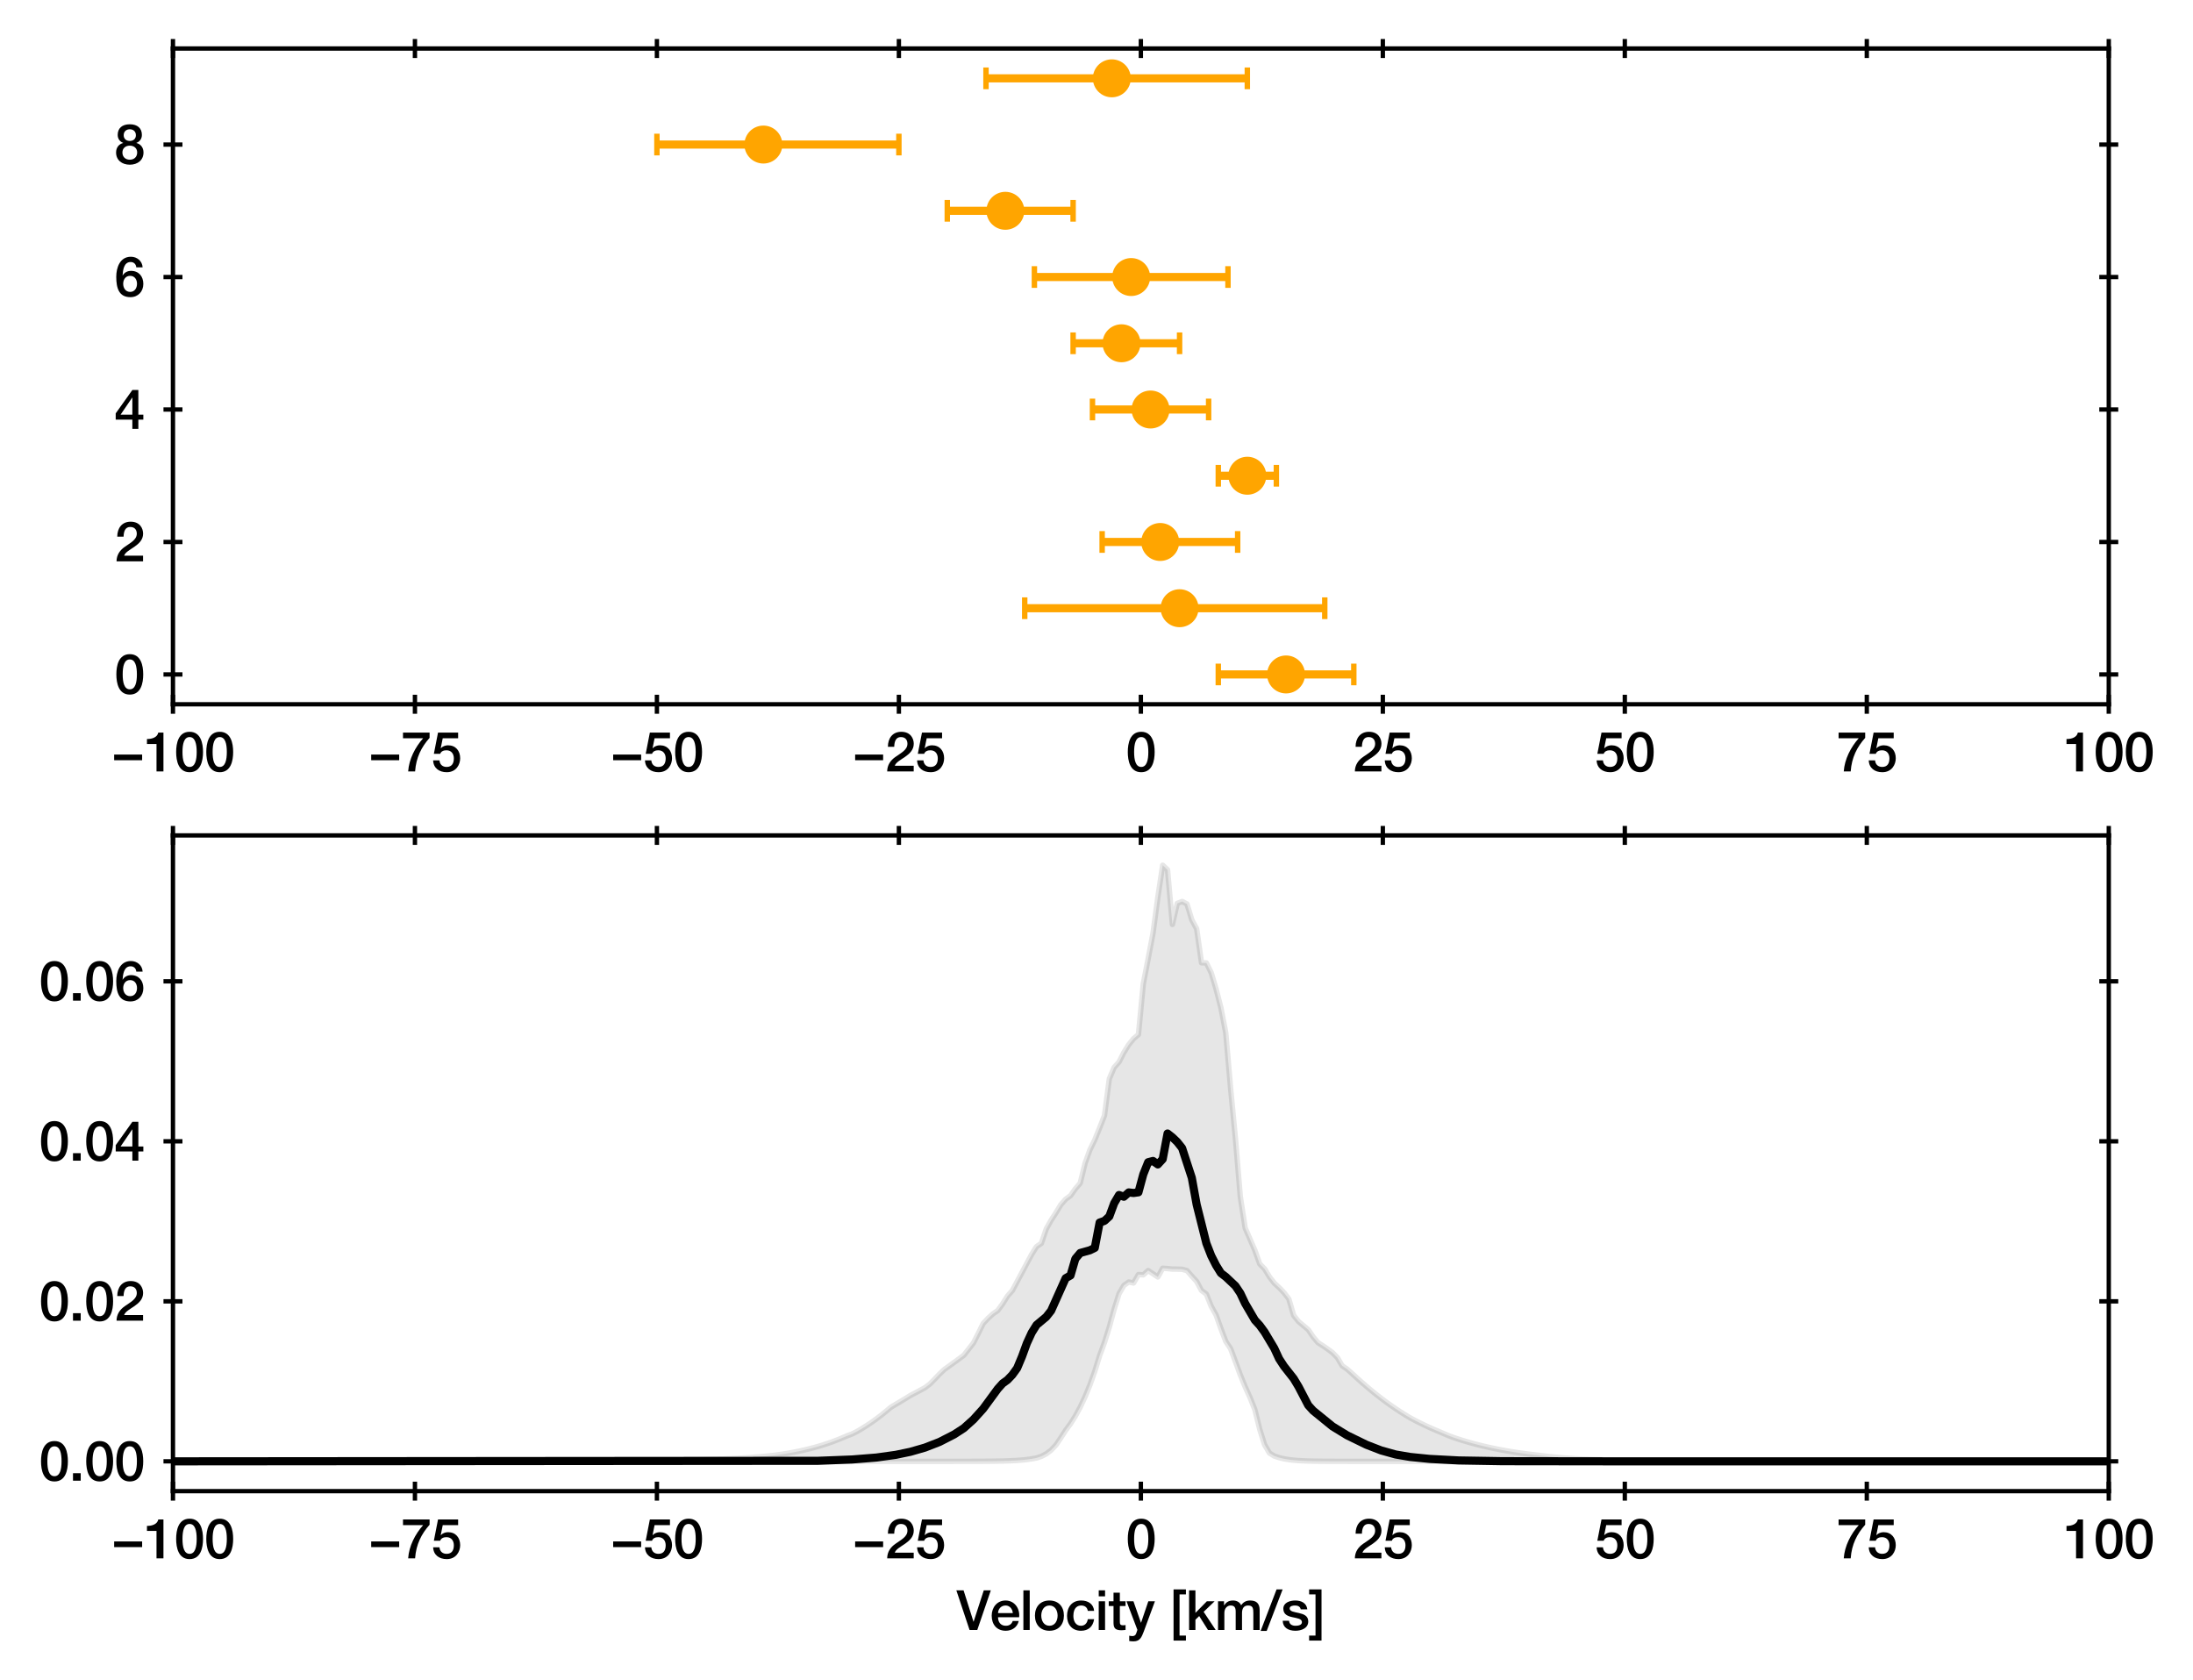 <?xml version="1.0" encoding="utf-8" standalone="no"?>
<!DOCTYPE svg PUBLIC "-//W3C//DTD SVG 1.1//EN"
  "http://www.w3.org/Graphics/SVG/1.1/DTD/svg11.dtd">
<svg xmlns:xlink="http://www.w3.org/1999/xlink" width="404.567pt" height="309.921pt" viewBox="0 0 404.567 309.921" xmlns="http://www.w3.org/2000/svg" version="1.1">
 <defs>
  <style type="text/css">*{stroke-linejoin: round; stroke-linecap: butt}</style>
 </defs>
 <g id="figure_1">
  <g id="patch_1">
   <path d="M 0 309.921 
L 404.567 309.921 
L 404.567 0 
L 0 0 
z
" style="fill: #ffffff"/>
  </g>
  <g id="axes_1">
   <g id="patch_2">
    <path d="M 31.908 129.91 
L 389.028 129.91 
L 389.028 8.95 
L 31.908 8.95 
z
" style="fill: #ffffff"/>
   </g>
   <g id="matplotlib.axis_1">
    <g id="xtick_1">
     <g id="line2d_1">
      <defs>
       <path id="mef105eb308" d="M 0 1.75 
L 0 -1.75 
" style="stroke: #000000; stroke-width: 0.8"/>
      </defs>
      <g>
       <use xlink:href="#mef105eb308" x="31.908" y="129.91" style="stroke: #000000; stroke-width: 0.8"/>
      </g>
     </g>
     <g id="line2d_2">
      <g>
       <use xlink:href="#mef105eb308" x="31.908" y="8.95" style="stroke: #000000; stroke-width: 0.8"/>
      </g>
     </g>
     <g id="text_1">
      <!-- −100 -->
      <g transform="translate(20.569 142.301)scale(0.1 -0.1)">
       <defs>
        <path id="HelveticaNeue-Medium-2212" d="M 3533 1293 
L 3533 1946 
L 307 1946 
L 307 1293 
L 3533 1293 
z
" transform="scale(0.016)"/>
        <path id="HelveticaNeue-Medium-31" d="M 339 3162 
L 1440 3162 
L 1440 0 
L 2240 0 
L 2240 4480 
L 1645 4480 
C 1536 3942 954 3731 339 3738 
L 339 3162 
z
" transform="scale(0.016)"/>
        <path id="HelveticaNeue-Medium-30" d="M 1779 518 
C 1139 518 960 1306 960 2240 
C 960 3174 1139 3962 1779 3962 
C 2419 3962 2598 3174 2598 2240 
C 2598 1306 2419 518 1779 518 
z
M 1779 4570 
C 493 4570 230 3258 230 2240 
C 230 1222 493 -90 1779 -90 
C 3066 -90 3328 1222 3328 2240 
C 3328 3258 3066 4570 1779 4570 
z
" transform="scale(0.016)"/>
       </defs>
       <use xlink:href="#HelveticaNeue-Medium-2212"/>
       <use xlink:href="#HelveticaNeue-Medium-31" x="60"/>
       <use xlink:href="#HelveticaNeue-Medium-30" x="115.6"/>
       <use xlink:href="#HelveticaNeue-Medium-30" x="171.2"/>
      </g>
     </g>
    </g>
    <g id="xtick_2">
     <g id="line2d_3">
      <g>
       <use xlink:href="#mef105eb308" x="76.548" y="129.91" style="stroke: #000000; stroke-width: 0.8"/>
      </g>
     </g>
     <g id="line2d_4">
      <g>
       <use xlink:href="#mef105eb308" x="76.548" y="8.95" style="stroke: #000000; stroke-width: 0.8"/>
      </g>
     </g>
     <g id="text_2">
      <!-- −75 -->
      <g transform="translate(67.988 142.301)scale(0.1 -0.1)">
       <defs>
        <path id="HelveticaNeue-Medium-37" d="M 224 3827 
L 2547 3827 
C 1626 2790 915 1414 819 0 
L 1619 0 
C 1734 1619 2355 2816 3290 3872 
L 3290 4480 
L 224 4480 
L 224 3827 
z
" transform="scale(0.016)"/>
        <path id="HelveticaNeue-Medium-35" d="M 307 2029 
L 1037 2029 
C 1152 2342 1453 2438 1760 2438 
C 2349 2438 2611 1997 2611 1504 
C 2611 960 2400 518 1779 518 
C 1306 518 998 794 954 1274 
L 224 1274 
C 256 378 928 -90 1792 -90 
C 2893 -90 3341 800 3341 1517 
C 3341 2374 2829 3014 1939 3014 
C 1638 3014 1312 2893 1114 2675 
L 1101 2688 
L 1331 3827 
L 3104 3827 
L 3104 4480 
L 787 4480 
L 307 2029 
z
" transform="scale(0.016)"/>
       </defs>
       <use xlink:href="#HelveticaNeue-Medium-2212"/>
       <use xlink:href="#HelveticaNeue-Medium-37" x="60"/>
       <use xlink:href="#HelveticaNeue-Medium-35" x="115.6"/>
      </g>
     </g>
    </g>
    <g id="xtick_3">
     <g id="line2d_5">
      <g>
       <use xlink:href="#mef105eb308" x="121.188" y="129.91" style="stroke: #000000; stroke-width: 0.8"/>
      </g>
     </g>
     <g id="line2d_6">
      <g>
       <use xlink:href="#mef105eb308" x="121.188" y="8.95" style="stroke: #000000; stroke-width: 0.8"/>
      </g>
     </g>
     <g id="text_3">
      <!-- −50 -->
      <g transform="translate(112.628 142.301)scale(0.1 -0.1)">
       <use xlink:href="#HelveticaNeue-Medium-2212"/>
       <use xlink:href="#HelveticaNeue-Medium-35" x="60"/>
       <use xlink:href="#HelveticaNeue-Medium-30" x="115.6"/>
      </g>
     </g>
    </g>
    <g id="xtick_4">
     <g id="line2d_7">
      <g>
       <use xlink:href="#mef105eb308" x="165.828" y="129.91" style="stroke: #000000; stroke-width: 0.8"/>
      </g>
     </g>
     <g id="line2d_8">
      <g>
       <use xlink:href="#mef105eb308" x="165.828" y="8.95" style="stroke: #000000; stroke-width: 0.8"/>
      </g>
     </g>
     <g id="text_4">
      <!-- −25 -->
      <g transform="translate(157.268 142.301)scale(0.1 -0.1)">
       <defs>
        <path id="HelveticaNeue-Medium-32" d="M 3309 653 
L 1126 653 
C 1254 1050 1798 1325 2317 1683 
C 2829 2042 3315 2483 3315 3194 
C 3315 3770 2970 4570 1875 4570 
C 877 4570 333 3834 333 2842 
L 1062 2842 
C 1082 3469 1254 3962 1830 3962 
C 2458 3962 2592 3488 2586 3168 
C 2573 2470 1818 2118 1235 1696 
C 634 1293 256 736 250 0 
L 3309 0 
L 3309 653 
z
" transform="scale(0.016)"/>
       </defs>
       <use xlink:href="#HelveticaNeue-Medium-2212"/>
       <use xlink:href="#HelveticaNeue-Medium-32" x="60"/>
       <use xlink:href="#HelveticaNeue-Medium-35" x="115.6"/>
      </g>
     </g>
    </g>
    <g id="xtick_5">
     <g id="line2d_9">
      <g>
       <use xlink:href="#mef105eb308" x="210.468" y="129.91" style="stroke: #000000; stroke-width: 0.8"/>
      </g>
     </g>
     <g id="line2d_10">
      <g>
       <use xlink:href="#mef105eb308" x="210.468" y="8.95" style="stroke: #000000; stroke-width: 0.8"/>
      </g>
     </g>
     <g id="text_5">
      <!-- 0 -->
      <g transform="translate(207.688 142.301)scale(0.1 -0.1)">
       <use xlink:href="#HelveticaNeue-Medium-30"/>
      </g>
     </g>
    </g>
    <g id="xtick_6">
     <g id="line2d_11">
      <g>
       <use xlink:href="#mef105eb308" x="255.108" y="129.91" style="stroke: #000000; stroke-width: 0.8"/>
      </g>
     </g>
     <g id="line2d_12">
      <g>
       <use xlink:href="#mef105eb308" x="255.108" y="8.95" style="stroke: #000000; stroke-width: 0.8"/>
      </g>
     </g>
     <g id="text_6">
      <!-- 25 -->
      <g transform="translate(249.548 142.301)scale(0.1 -0.1)">
       <use xlink:href="#HelveticaNeue-Medium-32"/>
       <use xlink:href="#HelveticaNeue-Medium-35" x="55.6"/>
      </g>
     </g>
    </g>
    <g id="xtick_7">
     <g id="line2d_13">
      <g>
       <use xlink:href="#mef105eb308" x="299.748" y="129.91" style="stroke: #000000; stroke-width: 0.8"/>
      </g>
     </g>
     <g id="line2d_14">
      <g>
       <use xlink:href="#mef105eb308" x="299.748" y="8.95" style="stroke: #000000; stroke-width: 0.8"/>
      </g>
     </g>
     <g id="text_7">
      <!-- 50 -->
      <g transform="translate(294.188 142.301)scale(0.1 -0.1)">
       <use xlink:href="#HelveticaNeue-Medium-35"/>
       <use xlink:href="#HelveticaNeue-Medium-30" x="55.6"/>
      </g>
     </g>
    </g>
    <g id="xtick_8">
     <g id="line2d_15">
      <g>
       <use xlink:href="#mef105eb308" x="344.388" y="129.91" style="stroke: #000000; stroke-width: 0.8"/>
      </g>
     </g>
     <g id="line2d_16">
      <g>
       <use xlink:href="#mef105eb308" x="344.388" y="8.95" style="stroke: #000000; stroke-width: 0.8"/>
      </g>
     </g>
     <g id="text_8">
      <!-- 75 -->
      <g transform="translate(338.828 142.301)scale(0.1 -0.1)">
       <use xlink:href="#HelveticaNeue-Medium-37"/>
       <use xlink:href="#HelveticaNeue-Medium-35" x="55.6"/>
      </g>
     </g>
    </g>
    <g id="xtick_9">
     <g id="line2d_17">
      <g>
       <use xlink:href="#mef105eb308" x="389.028" y="129.91" style="stroke: #000000; stroke-width: 0.8"/>
      </g>
     </g>
     <g id="line2d_18">
      <g>
       <use xlink:href="#mef105eb308" x="389.028" y="8.95" style="stroke: #000000; stroke-width: 0.8"/>
      </g>
     </g>
     <g id="text_9">
      <!-- 100 -->
      <g transform="translate(380.689 142.301)scale(0.1 -0.1)">
       <use xlink:href="#HelveticaNeue-Medium-31"/>
       <use xlink:href="#HelveticaNeue-Medium-30" x="55.6"/>
       <use xlink:href="#HelveticaNeue-Medium-30" x="111.2"/>
      </g>
     </g>
    </g>
   </g>
   <g id="matplotlib.axis_2">
    <g id="ytick_1">
     <g id="line2d_19">
      <defs>
       <path id="m36887bd932" d="M 1.75 0 
L -1.75 -0 
" style="stroke: #000000; stroke-width: 0.8"/>
      </defs>
      <g>
       <use xlink:href="#m36887bd932" x="31.908" y="124.412" style="stroke: #000000; stroke-width: 0.8"/>
      </g>
     </g>
     <g id="line2d_20">
      <g>
       <use xlink:href="#m36887bd932" x="389.028" y="124.412" style="stroke: #000000; stroke-width: 0.8"/>
      </g>
     </g>
     <g id="text_10">
      <!-- 0 -->
      <g transform="translate(21.098 127.982)scale(0.1 -0.1)">
       <use xlink:href="#HelveticaNeue-Medium-30"/>
      </g>
     </g>
    </g>
    <g id="ytick_2">
     <g id="line2d_21">
      <g>
       <use xlink:href="#m36887bd932" x="31.908" y="99.975" style="stroke: #000000; stroke-width: 0.8"/>
      </g>
     </g>
     <g id="line2d_22">
      <g>
       <use xlink:href="#m36887bd932" x="389.028" y="99.975" style="stroke: #000000; stroke-width: 0.8"/>
      </g>
     </g>
     <g id="text_11">
      <!-- 2 -->
      <g transform="translate(21.098 103.546)scale(0.1 -0.1)">
       <use xlink:href="#HelveticaNeue-Medium-32"/>
      </g>
     </g>
    </g>
    <g id="ytick_3">
     <g id="line2d_23">
      <g>
       <use xlink:href="#m36887bd932" x="31.908" y="75.539" style="stroke: #000000; stroke-width: 0.8"/>
      </g>
     </g>
     <g id="line2d_24">
      <g>
       <use xlink:href="#m36887bd932" x="389.028" y="75.539" style="stroke: #000000; stroke-width: 0.8"/>
      </g>
     </g>
     <g id="text_12">
      <!-- 4 -->
      <g transform="translate(21.098 79.109)scale(0.1 -0.1)">
       <defs>
        <path id="HelveticaNeue-Medium-34" d="M 3341 1638 
L 2765 1638 
L 2765 4480 
L 2074 4480 
L 154 1786 
L 154 1062 
L 2074 1062 
L 2074 0 
L 2765 0 
L 2765 1062 
L 3341 1062 
L 3341 1638 
z
M 2061 3610 
L 2074 3610 
L 2074 1638 
L 717 1638 
L 2061 3610 
z
" transform="scale(0.016)"/>
       </defs>
       <use xlink:href="#HelveticaNeue-Medium-34"/>
      </g>
     </g>
    </g>
    <g id="ytick_4">
     <g id="line2d_25">
      <g>
       <use xlink:href="#m36887bd932" x="31.908" y="51.103" style="stroke: #000000; stroke-width: 0.8"/>
      </g>
     </g>
     <g id="line2d_26">
      <g>
       <use xlink:href="#m36887bd932" x="389.028" y="51.103" style="stroke: #000000; stroke-width: 0.8"/>
      </g>
     </g>
     <g id="text_13">
      <!-- 6 -->
      <g transform="translate(21.098 54.673)scale(0.1 -0.1)">
       <defs>
        <path id="HelveticaNeue-Medium-36" d="M 1824 518 
C 1293 518 1018 966 1018 1453 
C 1018 1946 1293 2368 1824 2368 
C 2349 2368 2611 1933 2611 1453 
C 2611 973 2349 518 1824 518 
z
M 3258 3347 
C 3219 4077 2618 4570 1907 4570 
C 640 4570 218 3322 218 2253 
C 218 947 531 -90 1850 -90 
C 2746 -90 3341 570 3341 1440 
C 3341 2298 2816 2944 1926 2944 
C 1530 2944 1158 2765 960 2413 
L 947 2426 
C 992 3014 1082 3962 1875 3962 
C 2253 3962 2496 3712 2528 3347 
L 3258 3347 
z
" transform="scale(0.016)"/>
       </defs>
       <use xlink:href="#HelveticaNeue-Medium-36"/>
      </g>
     </g>
    </g>
    <g id="ytick_5">
     <g id="line2d_27">
      <g>
       <use xlink:href="#m36887bd932" x="31.908" y="26.666" style="stroke: #000000; stroke-width: 0.8"/>
      </g>
     </g>
     <g id="line2d_28">
      <g>
       <use xlink:href="#m36887bd932" x="389.028" y="26.666" style="stroke: #000000; stroke-width: 0.8"/>
      </g>
     </g>
     <g id="text_14">
      <!-- 8 -->
      <g transform="translate(21.098 30.237)scale(0.1 -0.1)">
       <defs>
        <path id="HelveticaNeue-Medium-38" d="M 1779 486 
C 1293 486 928 794 928 1318 
C 928 1811 1293 2106 1779 2106 
C 2266 2106 2630 1811 2630 1318 
C 2630 794 2266 486 1779 486 
z
M 1779 -90 
C 2688 -90 3360 442 3360 1318 
C 3360 1882 3040 2285 2541 2413 
L 2541 2426 
C 2944 2579 3174 2912 3174 3347 
C 3174 4109 2669 4570 1779 4570 
C 890 4570 384 4109 384 3347 
C 384 2912 614 2579 1018 2426 
L 1018 2413 
C 518 2285 198 1882 198 1318 
C 198 442 870 -90 1779 -90 
z
M 1779 3994 
C 2170 3994 2483 3750 2483 3309 
C 2483 2886 2182 2650 1779 2650 
C 1376 2650 1075 2886 1075 3309 
C 1075 3750 1389 3994 1779 3994 
z
" transform="scale(0.016)"/>
       </defs>
       <use xlink:href="#HelveticaNeue-Medium-38"/>
      </g>
     </g>
    </g>
   </g>
   <g id="LineCollection_1">
    <path d="M 224.753 124.412 
L 249.751 124.412 
" clip-path="url(#p1aa91b9ebb)" style="fill: none; stroke: #ffa500; stroke-width: 1.5"/>
    <path d="M 189.041 112.194 
L 244.394 112.194 
" clip-path="url(#p1aa91b9ebb)" style="fill: none; stroke: #ffa500; stroke-width: 1.5"/>
    <path d="M 203.325 99.975 
L 228.324 99.975 
" clip-path="url(#p1aa91b9ebb)" style="fill: none; stroke: #ffa500; stroke-width: 1.5"/>
    <path d="M 224.753 87.757 
L 235.466 87.757 
" clip-path="url(#p1aa91b9ebb)" style="fill: none; stroke: #ffa500; stroke-width: 1.5"/>
    <path d="M 201.54 75.539 
L 222.967 75.539 
" clip-path="url(#p1aa91b9ebb)" style="fill: none; stroke: #ffa500; stroke-width: 1.5"/>
    <path d="M 197.969 63.321 
L 217.61 63.321 
" clip-path="url(#p1aa91b9ebb)" style="fill: none; stroke: #ffa500; stroke-width: 1.5"/>
    <path d="M 190.826 51.103 
L 226.538 51.103 
" clip-path="url(#p1aa91b9ebb)" style="fill: none; stroke: #ffa500; stroke-width: 1.5"/>
    <path d="M 174.756 38.885 
L 197.969 38.885 
" clip-path="url(#p1aa91b9ebb)" style="fill: none; stroke: #ffa500; stroke-width: 1.5"/>
    <path d="M 121.188 26.666 
L 165.828 26.666 
" clip-path="url(#p1aa91b9ebb)" style="fill: none; stroke: #ffa500; stroke-width: 1.5"/>
    <path d="M 181.898 14.448 
L 230.109 14.448 
" clip-path="url(#p1aa91b9ebb)" style="fill: none; stroke: #ffa500; stroke-width: 1.5"/>
   </g>
   <g id="line2d_29">
    <defs>
     <path id="mb4da41d44e" d="M 0 2 
L 0 -2 
" style="stroke: #ffa500"/>
    </defs>
    <g clip-path="url(#p1aa91b9ebb)">
     <use xlink:href="#mb4da41d44e" x="224.753" y="124.412" style="fill: #ffa500; stroke: #ffa500"/>
     <use xlink:href="#mb4da41d44e" x="189.041" y="112.194" style="fill: #ffa500; stroke: #ffa500"/>
     <use xlink:href="#mb4da41d44e" x="203.325" y="99.975" style="fill: #ffa500; stroke: #ffa500"/>
     <use xlink:href="#mb4da41d44e" x="224.753" y="87.757" style="fill: #ffa500; stroke: #ffa500"/>
     <use xlink:href="#mb4da41d44e" x="201.54" y="75.539" style="fill: #ffa500; stroke: #ffa500"/>
     <use xlink:href="#mb4da41d44e" x="197.969" y="63.321" style="fill: #ffa500; stroke: #ffa500"/>
     <use xlink:href="#mb4da41d44e" x="190.826" y="51.103" style="fill: #ffa500; stroke: #ffa500"/>
     <use xlink:href="#mb4da41d44e" x="174.756" y="38.885" style="fill: #ffa500; stroke: #ffa500"/>
     <use xlink:href="#mb4da41d44e" x="121.188" y="26.666" style="fill: #ffa500; stroke: #ffa500"/>
     <use xlink:href="#mb4da41d44e" x="181.898" y="14.448" style="fill: #ffa500; stroke: #ffa500"/>
    </g>
   </g>
   <g id="line2d_30">
    <g clip-path="url(#p1aa91b9ebb)">
     <use xlink:href="#mb4da41d44e" x="249.751" y="124.412" style="fill: #ffa500; stroke: #ffa500"/>
     <use xlink:href="#mb4da41d44e" x="244.394" y="112.194" style="fill: #ffa500; stroke: #ffa500"/>
     <use xlink:href="#mb4da41d44e" x="228.324" y="99.975" style="fill: #ffa500; stroke: #ffa500"/>
     <use xlink:href="#mb4da41d44e" x="235.466" y="87.757" style="fill: #ffa500; stroke: #ffa500"/>
     <use xlink:href="#mb4da41d44e" x="222.967" y="75.539" style="fill: #ffa500; stroke: #ffa500"/>
     <use xlink:href="#mb4da41d44e" x="217.61" y="63.321" style="fill: #ffa500; stroke: #ffa500"/>
     <use xlink:href="#mb4da41d44e" x="226.538" y="51.103" style="fill: #ffa500; stroke: #ffa500"/>
     <use xlink:href="#mb4da41d44e" x="197.969" y="38.885" style="fill: #ffa500; stroke: #ffa500"/>
     <use xlink:href="#mb4da41d44e" x="165.828" y="26.666" style="fill: #ffa500; stroke: #ffa500"/>
     <use xlink:href="#mb4da41d44e" x="230.109" y="14.448" style="fill: #ffa500; stroke: #ffa500"/>
    </g>
   </g>
   <g id="line2d_31">
    <defs>
     <path id="m4ed90f82c1" d="M 0 3 
C 0.796 3 1.559 2.684 2.121 2.121 
C 2.684 1.559 3 0.796 3 0 
C 3 -0.796 2.684 -1.559 2.121 -2.121 
C 1.559 -2.684 0.796 -3 0 -3 
C -0.796 -3 -1.559 -2.684 -2.121 -2.121 
C -2.684 -1.559 -3 -0.796 -3 0 
C -3 0.796 -2.684 1.559 -2.121 2.121 
C -1.559 2.684 -0.796 3 0 3 
z
" style="stroke: #ffa500"/>
    </defs>
    <g clip-path="url(#p1aa91b9ebb)">
     <use xlink:href="#m4ed90f82c1" x="237.252" y="124.412" style="fill: #ffa500; stroke: #ffa500"/>
     <use xlink:href="#m4ed90f82c1" x="217.61" y="112.194" style="fill: #ffa500; stroke: #ffa500"/>
     <use xlink:href="#m4ed90f82c1" x="214.039" y="99.975" style="fill: #ffa500; stroke: #ffa500"/>
     <use xlink:href="#m4ed90f82c1" x="230.109" y="87.757" style="fill: #ffa500; stroke: #ffa500"/>
     <use xlink:href="#m4ed90f82c1" x="212.253" y="75.539" style="fill: #ffa500; stroke: #ffa500"/>
     <use xlink:href="#m4ed90f82c1" x="206.897" y="63.321" style="fill: #ffa500; stroke: #ffa500"/>
     <use xlink:href="#m4ed90f82c1" x="208.682" y="51.103" style="fill: #ffa500; stroke: #ffa500"/>
     <use xlink:href="#m4ed90f82c1" x="185.469" y="38.885" style="fill: #ffa500; stroke: #ffa500"/>
     <use xlink:href="#m4ed90f82c1" x="140.829" y="26.666" style="fill: #ffa500; stroke: #ffa500"/>
     <use xlink:href="#m4ed90f82c1" x="205.111" y="14.448" style="fill: #ffa500; stroke: #ffa500"/>
    </g>
   </g>
   <g id="patch_3">
    <path d="M 31.908 129.91 
L 31.908 8.95 
" style="fill: none; stroke: #000000; stroke-width: 0.8; stroke-linejoin: miter; stroke-linecap: square"/>
   </g>
   <g id="patch_4">
    <path d="M 389.028 129.91 
L 389.028 8.95 
" style="fill: none; stroke: #000000; stroke-width: 0.8; stroke-linejoin: miter; stroke-linecap: square"/>
   </g>
   <g id="patch_5">
    <path d="M 31.908 129.91 
L 389.028 129.91 
" style="fill: none; stroke: #000000; stroke-width: 0.8; stroke-linejoin: miter; stroke-linecap: square"/>
   </g>
   <g id="patch_6">
    <path d="M 31.908 8.95 
L 389.028 8.95 
" style="fill: none; stroke: #000000; stroke-width: 0.8; stroke-linejoin: miter; stroke-linecap: square"/>
   </g>
  </g>
  <g id="axes_2">
   <g id="patch_7">
    <path d="M 31.908 275.062 
L 389.028 275.062 
L 389.028 154.102 
L 31.908 154.102 
z
" style="fill: #ffffff"/>
   </g>
   <g id="PolyCollection_1">
    <defs>
     <path id="m5e5add1316" d="M 31.908 -40.358 
L 31.908 -40.358 
L 32.803 -40.358 
L 33.698 -40.358 
L 34.593 -40.358 
L 35.488 -40.358 
L 36.383 -40.358 
L 37.278 -40.358 
L 38.173 -40.358 
L 39.068 -40.358 
L 39.963 -40.358 
L 40.858 -40.358 
L 41.753 -40.358 
L 42.648 -40.358 
L 43.543 -40.358 
L 44.438 -40.358 
L 45.333 -40.358 
L 46.228 -40.358 
L 47.123 -40.358 
L 48.018 -40.358 
L 48.914 -40.358 
L 49.809 -40.358 
L 50.704 -40.358 
L 51.599 -40.358 
L 52.494 -40.358 
L 53.389 -40.358 
L 54.284 -40.358 
L 55.179 -40.358 
L 56.074 -40.358 
L 56.969 -40.358 
L 57.864 -40.358 
L 58.759 -40.358 
L 59.654 -40.358 
L 60.549 -40.358 
L 61.444 -40.358 
L 62.339 -40.358 
L 63.234 -40.358 
L 64.129 -40.358 
L 65.024 -40.358 
L 65.919 -40.358 
L 66.814 -40.358 
L 67.709 -40.358 
L 68.604 -40.358 
L 69.499 -40.358 
L 70.394 -40.358 
L 71.289 -40.358 
L 72.185 -40.358 
L 73.08 -40.358 
L 73.975 -40.358 
L 74.87 -40.358 
L 75.765 -40.358 
L 76.66 -40.358 
L 77.555 -40.358 
L 78.45 -40.358 
L 79.345 -40.358 
L 80.24 -40.358 
L 81.135 -40.358 
L 82.03 -40.358 
L 82.925 -40.358 
L 83.82 -40.358 
L 84.715 -40.358 
L 85.61 -40.358 
L 86.505 -40.358 
L 87.4 -40.358 
L 88.295 -40.358 
L 89.19 -40.358 
L 90.085 -40.358 
L 90.98 -40.358 
L 91.875 -40.358 
L 92.77 -40.358 
L 93.665 -40.358 
L 94.56 -40.358 
L 95.455 -40.358 
L 96.351 -40.358 
L 97.246 -40.358 
L 98.141 -40.358 
L 99.036 -40.358 
L 99.931 -40.358 
L 100.826 -40.358 
L 101.721 -40.358 
L 102.616 -40.358 
L 103.511 -40.358 
L 104.406 -40.358 
L 105.301 -40.358 
L 106.196 -40.358 
L 107.091 -40.358 
L 107.986 -40.358 
L 108.881 -40.358 
L 109.776 -40.358 
L 110.671 -40.358 
L 111.566 -40.358 
L 112.461 -40.358 
L 113.356 -40.358 
L 114.251 -40.358 
L 115.146 -40.358 
L 116.041 -40.358 
L 116.936 -40.358 
L 117.831 -40.358 
L 118.726 -40.358 
L 119.621 -40.358 
L 120.517 -40.358 
L 121.412 -40.358 
L 122.307 -40.358 
L 123.202 -40.358 
L 124.097 -40.358 
L 124.992 -40.358 
L 125.887 -40.358 
L 126.782 -40.358 
L 127.677 -40.358 
L 128.572 -40.358 
L 129.467 -40.358 
L 130.362 -40.358 
L 131.257 -40.358 
L 132.152 -40.358 
L 133.047 -40.358 
L 133.942 -40.358 
L 134.837 -40.358 
L 135.732 -40.358 
L 136.627 -40.358 
L 137.522 -40.358 
L 138.417 -40.358 
L 139.312 -40.358 
L 140.207 -40.358 
L 141.102 -40.358 
L 141.997 -40.358 
L 142.892 -40.358 
L 143.788 -40.358 
L 144.683 -40.358 
L 145.578 -40.358 
L 146.473 -40.358 
L 147.368 -40.358 
L 148.263 -40.358 
L 149.158 -40.358 
L 150.053 -40.358 
L 150.948 -40.358 
L 151.843 -40.358 
L 152.738 -40.358 
L 153.633 -40.358 
L 154.528 -40.358 
L 155.423 -40.358 
L 156.318 -40.358 
L 157.213 -40.358 
L 158.108 -40.358 
L 159.003 -40.358 
L 159.898 -40.358 
L 160.793 -40.358 
L 161.688 -40.358 
L 162.583 -40.358 
L 163.478 -40.358 
L 164.373 -40.358 
L 165.268 -40.358 
L 166.163 -40.358 
L 167.058 -40.358 
L 167.954 -40.358 
L 168.849 -40.358 
L 169.744 -40.358 
L 170.639 -40.358 
L 171.534 -40.358 
L 172.429 -40.358 
L 173.324 -40.358 
L 174.219 -40.358 
L 175.114 -40.358 
L 176.009 -40.359 
L 176.904 -40.359 
L 177.799 -40.36 
L 178.694 -40.361 
L 179.589 -40.363 
L 180.484 -40.366 
L 181.379 -40.37 
L 182.274 -40.377 
L 183.169 -40.386 
L 184.064 -40.399 
L 184.959 -40.417 
L 185.854 -40.443 
L 186.749 -40.479 
L 187.644 -40.529 
L 188.539 -40.597 
L 189.434 -40.69 
L 190.329 -40.814 
L 191.225 -40.981 
L 192.12 -41.278 
L 193.015 -41.746 
L 193.91 -42.421 
L 194.805 -43.374 
L 195.7 -44.694 
L 196.595 -46.085 
L 197.49 -47.297 
L 198.385 -48.717 
L 199.28 -50.368 
L 200.175 -52.272 
L 201.07 -54.452 
L 201.965 -56.958 
L 202.86 -59.856 
L 203.755 -62.288 
L 204.65 -65.139 
L 205.545 -68.438 
L 206.44 -71.274 
L 207.335 -72.814 
L 208.23 -73.437 
L 209.125 -73.259 
L 210.02 -74.821 
L 210.915 -74.759 
L 211.81 -75.554 
L 212.705 -74.963 
L 213.6 -74.366 
L 214.495 -75.979 
L 215.391 -75.915 
L 216.286 -75.818 
L 217.181 -75.812 
L 218.076 -75.786 
L 218.971 -75.543 
L 219.866 -74.522 
L 220.761 -73.545 
L 221.656 -71.872 
L 222.551 -71.208 
L 223.446 -68.961 
L 224.341 -67.363 
L 225.236 -64.847 
L 226.131 -62.493 
L 227.026 -61.136 
L 227.921 -58.737 
L 228.816 -56.299 
L 229.711 -54.105 
L 230.606 -52.145 
L 231.501 -49.892 
L 232.396 -46.27 
L 233.291 -43.433 
L 234.186 -41.895 
L 235.081 -41.339 
L 235.976 -41.04 
L 236.871 -40.827 
L 237.766 -40.677 
L 238.661 -40.571 
L 239.557 -40.499 
L 240.452 -40.45 
L 241.347 -40.417 
L 242.242 -40.396 
L 243.137 -40.382 
L 244.032 -40.372 
L 244.927 -40.367 
L 245.822 -40.363 
L 246.717 -40.361 
L 247.612 -40.36 
L 248.507 -40.359 
L 249.402 -40.358 
L 250.297 -40.358 
L 251.192 -40.358 
L 252.087 -40.358 
L 252.982 -40.358 
L 253.877 -40.358 
L 254.772 -40.358 
L 255.667 -40.358 
L 256.562 -40.358 
L 257.457 -40.358 
L 258.352 -40.358 
L 259.247 -40.358 
L 260.142 -40.358 
L 261.037 -40.358 
L 261.932 -40.358 
L 262.828 -40.358 
L 263.723 -40.358 
L 264.618 -40.358 
L 265.513 -40.358 
L 266.408 -40.358 
L 267.303 -40.358 
L 268.198 -40.358 
L 269.093 -40.358 
L 269.988 -40.358 
L 270.883 -40.358 
L 271.778 -40.358 
L 272.673 -40.358 
L 273.568 -40.358 
L 274.463 -40.358 
L 275.358 -40.358 
L 276.253 -40.358 
L 277.148 -40.358 
L 278.043 -40.358 
L 278.938 -40.358 
L 279.833 -40.358 
L 280.728 -40.358 
L 281.623 -40.358 
L 282.518 -40.358 
L 283.413 -40.358 
L 284.308 -40.358 
L 285.203 -40.358 
L 286.098 -40.358 
L 286.994 -40.358 
L 287.889 -40.358 
L 288.784 -40.358 
L 289.679 -40.358 
L 290.574 -40.358 
L 291.469 -40.358 
L 292.364 -40.358 
L 293.259 -40.358 
L 294.154 -40.358 
L 295.049 -40.358 
L 295.944 -40.358 
L 296.839 -40.358 
L 297.734 -40.358 
L 298.629 -40.358 
L 299.524 -40.358 
L 300.419 -40.358 
L 301.314 -40.358 
L 302.209 -40.358 
L 303.104 -40.358 
L 303.999 -40.358 
L 304.894 -40.358 
L 305.789 -40.358 
L 306.684 -40.358 
L 307.579 -40.358 
L 308.474 -40.358 
L 309.369 -40.358 
L 310.265 -40.358 
L 311.16 -40.358 
L 312.055 -40.358 
L 312.95 -40.358 
L 313.845 -40.358 
L 314.74 -40.358 
L 315.635 -40.358 
L 316.53 -40.358 
L 317.425 -40.358 
L 318.32 -40.358 
L 319.215 -40.358 
L 320.11 -40.358 
L 321.005 -40.358 
L 321.9 -40.358 
L 322.795 -40.358 
L 323.69 -40.358 
L 324.585 -40.358 
L 325.48 -40.358 
L 326.375 -40.358 
L 327.27 -40.358 
L 328.165 -40.358 
L 329.06 -40.358 
L 329.955 -40.358 
L 330.85 -40.358 
L 331.745 -40.358 
L 332.64 -40.358 
L 333.535 -40.358 
L 334.431 -40.358 
L 335.326 -40.358 
L 336.221 -40.358 
L 337.116 -40.358 
L 338.011 -40.358 
L 338.906 -40.358 
L 339.801 -40.358 
L 340.696 -40.358 
L 341.591 -40.358 
L 342.486 -40.358 
L 343.381 -40.358 
L 344.276 -40.358 
L 345.171 -40.358 
L 346.066 -40.358 
L 346.961 -40.358 
L 347.856 -40.358 
L 348.751 -40.358 
L 349.646 -40.358 
L 350.541 -40.358 
L 351.436 -40.358 
L 352.331 -40.358 
L 353.226 -40.358 
L 354.121 -40.358 
L 355.016 -40.358 
L 355.911 -40.358 
L 356.806 -40.358 
L 357.701 -40.358 
L 358.597 -40.358 
L 359.492 -40.358 
L 360.387 -40.358 
L 361.282 -40.358 
L 362.177 -40.358 
L 363.072 -40.358 
L 363.967 -40.358 
L 364.862 -40.358 
L 365.757 -40.358 
L 366.652 -40.358 
L 367.547 -40.358 
L 368.442 -40.358 
L 369.337 -40.358 
L 370.232 -40.358 
L 371.127 -40.358 
L 372.022 -40.358 
L 372.917 -40.358 
L 373.812 -40.358 
L 374.707 -40.358 
L 375.602 -40.358 
L 376.497 -40.358 
L 377.392 -40.358 
L 378.287 -40.358 
L 379.182 -40.358 
L 380.077 -40.358 
L 380.972 -40.358 
L 381.868 -40.358 
L 382.763 -40.358 
L 383.658 -40.358 
L 384.553 -40.358 
L 385.448 -40.358 
L 386.343 -40.358 
L 387.238 -40.358 
L 388.133 -40.358 
L 389.028 -40.358 
L 389.028 -40.358 
L 389.028 -40.358 
L 388.133 -40.358 
L 387.238 -40.358 
L 386.343 -40.358 
L 385.448 -40.358 
L 384.553 -40.358 
L 383.658 -40.358 
L 382.763 -40.358 
L 381.868 -40.358 
L 380.972 -40.358 
L 380.077 -40.358 
L 379.182 -40.358 
L 378.287 -40.358 
L 377.392 -40.358 
L 376.497 -40.358 
L 375.602 -40.358 
L 374.707 -40.358 
L 373.812 -40.358 
L 372.917 -40.358 
L 372.022 -40.358 
L 371.127 -40.358 
L 370.232 -40.358 
L 369.337 -40.358 
L 368.442 -40.358 
L 367.547 -40.358 
L 366.652 -40.358 
L 365.757 -40.358 
L 364.862 -40.358 
L 363.967 -40.358 
L 363.072 -40.358 
L 362.177 -40.358 
L 361.282 -40.358 
L 360.387 -40.358 
L 359.492 -40.358 
L 358.597 -40.358 
L 357.701 -40.358 
L 356.806 -40.358 
L 355.911 -40.358 
L 355.016 -40.358 
L 354.121 -40.358 
L 353.226 -40.358 
L 352.331 -40.358 
L 351.436 -40.358 
L 350.541 -40.358 
L 349.646 -40.358 
L 348.751 -40.358 
L 347.856 -40.358 
L 346.961 -40.358 
L 346.066 -40.358 
L 345.171 -40.358 
L 344.276 -40.358 
L 343.381 -40.358 
L 342.486 -40.358 
L 341.591 -40.358 
L 340.696 -40.358 
L 339.801 -40.359 
L 338.906 -40.359 
L 338.011 -40.359 
L 337.116 -40.359 
L 336.221 -40.359 
L 335.326 -40.36 
L 334.431 -40.36 
L 333.535 -40.36 
L 332.64 -40.361 
L 331.745 -40.361 
L 330.85 -40.361 
L 329.955 -40.362 
L 329.06 -40.363 
L 328.165 -40.363 
L 327.27 -40.364 
L 326.375 -40.365 
L 325.48 -40.366 
L 324.585 -40.367 
L 323.69 -40.368 
L 322.795 -40.369 
L 321.9 -40.371 
L 321.005 -40.372 
L 320.11 -40.374 
L 319.215 -40.376 
L 318.32 -40.379 
L 317.425 -40.381 
L 316.53 -40.384 
L 315.635 -40.387 
L 314.74 -40.391 
L 313.845 -40.394 
L 312.95 -40.399 
L 312.055 -40.403 
L 311.16 -40.408 
L 310.265 -40.414 
L 309.369 -40.42 
L 308.474 -40.427 
L 307.579 -40.435 
L 306.684 -40.443 
L 305.789 -40.452 
L 304.894 -40.463 
L 303.999 -40.474 
L 303.104 -40.486 
L 302.209 -40.499 
L 301.314 -40.513 
L 300.419 -40.529 
L 299.524 -40.547 
L 298.629 -40.565 
L 297.734 -40.586 
L 296.839 -40.608 
L 295.944 -40.632 
L 295.049 -40.659 
L 294.154 -40.687 
L 293.259 -40.718 
L 292.364 -40.751 
L 291.469 -40.791 
L 290.574 -40.844 
L 289.679 -40.904 
L 288.784 -40.97 
L 287.889 -41.043 
L 286.994 -41.124 
L 286.098 -41.214 
L 285.203 -41.313 
L 284.308 -41.422 
L 283.413 -41.522 
L 282.518 -41.626 
L 281.623 -41.738 
L 280.728 -41.858 
L 279.833 -41.987 
L 278.938 -42.126 
L 278.043 -42.275 
L 277.148 -42.435 
L 276.253 -42.606 
L 275.358 -42.788 
L 274.463 -42.983 
L 273.568 -43.19 
L 272.673 -43.411 
L 271.778 -43.646 
L 270.883 -43.895 
L 269.988 -44.159 
L 269.093 -44.439 
L 268.198 -44.734 
L 267.303 -45.069 
L 266.408 -45.445 
L 265.513 -45.829 
L 264.618 -46.204 
L 263.723 -46.599 
L 262.828 -47.013 
L 261.932 -47.446 
L 261.037 -47.9 
L 260.142 -48.382 
L 259.247 -48.92 
L 258.352 -49.484 
L 257.457 -50.074 
L 256.562 -50.691 
L 255.667 -51.336 
L 254.772 -52.006 
L 253.877 -52.704 
L 252.982 -53.428 
L 252.087 -54.177 
L 251.192 -54.952 
L 250.297 -55.751 
L 249.402 -56.574 
L 248.507 -57.372 
L 247.612 -57.975 
L 246.717 -59.489 
L 245.822 -60.4 
L 244.927 -61.066 
L 244.032 -61.685 
L 243.137 -62.25 
L 242.242 -63.324 
L 241.347 -64.637 
L 240.452 -65.392 
L 239.557 -66.144 
L 238.661 -67.261 
L 237.766 -70.31 
L 236.871 -71.475 
L 235.976 -72.407 
L 235.081 -73.227 
L 234.186 -74.39 
L 233.291 -75.861 
L 232.396 -76.775 
L 231.501 -79.272 
L 230.606 -81.347 
L 229.711 -83.392 
L 228.816 -89.166 
L 227.921 -99.841 
L 227.026 -109.127 
L 226.131 -119.408 
L 225.236 -124.017 
L 224.341 -127.497 
L 223.446 -130.482 
L 222.551 -132.3 
L 221.656 -132.315 
L 220.761 -138.586 
L 219.866 -140.243 
L 218.971 -143.171 
L 218.076 -143.633 
L 217.181 -143.276 
L 216.286 -139.398 
L 215.391 -149.468 
L 214.495 -150.321 
L 213.6 -144.402 
L 212.705 -137.754 
L 211.81 -133.045 
L 210.915 -128.441 
L 210.02 -119.08 
L 209.125 -118.321 
L 208.23 -117.215 
L 207.335 -115.776 
L 206.44 -114.022 
L 205.545 -113.017 
L 204.65 -110.921 
L 203.755 -104.14 
L 202.86 -101.867 
L 201.965 -99.653 
L 201.07 -97.821 
L 200.175 -95.333 
L 199.28 -91.668 
L 198.385 -90.63 
L 197.49 -89.359 
L 196.595 -88.708 
L 195.7 -87.692 
L 194.805 -86.209 
L 193.91 -84.828 
L 193.015 -83.228 
L 192.12 -80.577 
L 191.225 -79.965 
L 190.329 -78.541 
L 189.434 -76.872 
L 188.539 -75.194 
L 187.644 -73.514 
L 186.749 -71.841 
L 185.854 -70.826 
L 184.959 -69.395 
L 184.064 -68.17 
L 183.169 -67.557 
L 182.274 -66.734 
L 181.379 -65.776 
L 180.484 -63.963 
L 179.589 -62.202 
L 178.694 -61.052 
L 177.799 -59.916 
L 176.904 -59.251 
L 176.009 -58.595 
L 175.114 -57.947 
L 174.219 -57.309 
L 173.324 -56.455 
L 172.429 -55.517 
L 171.534 -54.613 
L 170.639 -53.938 
L 169.744 -53.454 
L 168.849 -52.977 
L 167.954 -52.508 
L 167.058 -51.953 
L 166.163 -51.411 
L 165.268 -50.886 
L 164.373 -50.348 
L 163.478 -49.599 
L 162.583 -48.877 
L 161.688 -48.197 
L 160.793 -47.557 
L 159.898 -46.958 
L 159.003 -46.396 
L 158.108 -45.872 
L 157.213 -45.414 
L 156.318 -45.082 
L 155.423 -44.7 
L 154.528 -44.334 
L 153.633 -43.993 
L 152.738 -43.677 
L 151.843 -43.384 
L 150.948 -43.113 
L 150.053 -42.862 
L 149.158 -42.632 
L 148.263 -42.42 
L 147.368 -42.225 
L 146.473 -42.047 
L 145.578 -41.883 
L 144.683 -41.734 
L 143.788 -41.598 
L 142.892 -41.477 
L 141.997 -41.38 
L 141.102 -41.291 
L 140.207 -41.208 
L 139.312 -41.132 
L 138.417 -41.062 
L 137.522 -40.998 
L 136.627 -40.946 
L 135.732 -40.898 
L 134.837 -40.853 
L 133.942 -40.812 
L 133.047 -40.774 
L 132.152 -40.738 
L 131.257 -40.706 
L 130.362 -40.676 
L 129.467 -40.648 
L 128.572 -40.622 
L 127.677 -40.599 
L 126.782 -40.577 
L 125.887 -40.557 
L 124.992 -40.539 
L 124.097 -40.522 
L 123.202 -40.507 
L 122.307 -40.493 
L 121.412 -40.48 
L 120.517 -40.468 
L 119.621 -40.458 
L 118.726 -40.448 
L 117.831 -40.439 
L 116.936 -40.431 
L 116.041 -40.424 
L 115.146 -40.417 
L 114.251 -40.411 
L 113.356 -40.406 
L 112.461 -40.401 
L 111.566 -40.396 
L 110.671 -40.392 
L 109.776 -40.389 
L 108.881 -40.385 
L 107.986 -40.382 
L 107.091 -40.38 
L 106.196 -40.377 
L 105.301 -40.375 
L 104.406 -40.373 
L 103.511 -40.371 
L 102.616 -40.37 
L 101.721 -40.369 
L 100.826 -40.367 
L 99.931 -40.366 
L 99.036 -40.365 
L 98.141 -40.364 
L 97.246 -40.364 
L 96.351 -40.363 
L 95.455 -40.362 
L 94.56 -40.362 
L 93.665 -40.361 
L 92.77 -40.361 
L 91.875 -40.36 
L 90.98 -40.36 
L 90.085 -40.36 
L 89.19 -40.359 
L 88.295 -40.359 
L 87.4 -40.359 
L 86.505 -40.359 
L 85.61 -40.359 
L 84.715 -40.359 
L 83.82 -40.358 
L 82.925 -40.358 
L 82.03 -40.358 
L 81.135 -40.358 
L 80.24 -40.358 
L 79.345 -40.358 
L 78.45 -40.358 
L 77.555 -40.358 
L 76.66 -40.358 
L 75.765 -40.358 
L 74.87 -40.358 
L 73.975 -40.358 
L 73.08 -40.358 
L 72.185 -40.358 
L 71.289 -40.358 
L 70.394 -40.358 
L 69.499 -40.358 
L 68.604 -40.358 
L 67.709 -40.358 
L 66.814 -40.358 
L 65.919 -40.358 
L 65.024 -40.358 
L 64.129 -40.358 
L 63.234 -40.358 
L 62.339 -40.358 
L 61.444 -40.358 
L 60.549 -40.358 
L 59.654 -40.358 
L 58.759 -40.358 
L 57.864 -40.358 
L 56.969 -40.358 
L 56.074 -40.358 
L 55.179 -40.358 
L 54.284 -40.358 
L 53.389 -40.358 
L 52.494 -40.358 
L 51.599 -40.358 
L 50.704 -40.358 
L 49.809 -40.358 
L 48.914 -40.358 
L 48.018 -40.358 
L 47.123 -40.358 
L 46.228 -40.358 
L 45.333 -40.358 
L 44.438 -40.358 
L 43.543 -40.358 
L 42.648 -40.358 
L 41.753 -40.358 
L 40.858 -40.358 
L 39.963 -40.358 
L 39.068 -40.358 
L 38.173 -40.358 
L 37.278 -40.358 
L 36.383 -40.358 
L 35.488 -40.358 
L 34.593 -40.358 
L 33.698 -40.358 
L 32.803 -40.358 
L 31.908 -40.358 
z
" style="stroke: #000000; stroke-opacity: 0.1"/>
    </defs>
    <g clip-path="url(#p849109fb2b)">
     <use xlink:href="#m5e5add1316" x="0" y="309.921" style="fill-opacity: 0.1; stroke: #000000; stroke-opacity: 0.1"/>
    </g>
   </g>
   <g id="matplotlib.axis_3">
    <g id="xtick_10">
     <g id="line2d_32">
      <g>
       <use xlink:href="#mef105eb308" x="31.908" y="275.062" style="stroke: #000000; stroke-width: 0.8"/>
      </g>
     </g>
     <g id="line2d_33">
      <g>
       <use xlink:href="#mef105eb308" x="31.908" y="154.102" style="stroke: #000000; stroke-width: 0.8"/>
      </g>
     </g>
     <g id="text_15">
      <!-- −100 -->
      <g transform="translate(20.569 287.453)scale(0.1 -0.1)">
       <use xlink:href="#HelveticaNeue-Medium-2212"/>
       <use xlink:href="#HelveticaNeue-Medium-31" x="60"/>
       <use xlink:href="#HelveticaNeue-Medium-30" x="115.6"/>
       <use xlink:href="#HelveticaNeue-Medium-30" x="171.2"/>
      </g>
     </g>
    </g>
    <g id="xtick_11">
     <g id="line2d_34">
      <g>
       <use xlink:href="#mef105eb308" x="76.548" y="275.062" style="stroke: #000000; stroke-width: 0.8"/>
      </g>
     </g>
     <g id="line2d_35">
      <g>
       <use xlink:href="#mef105eb308" x="76.548" y="154.102" style="stroke: #000000; stroke-width: 0.8"/>
      </g>
     </g>
     <g id="text_16">
      <!-- −75 -->
      <g transform="translate(67.988 287.453)scale(0.1 -0.1)">
       <use xlink:href="#HelveticaNeue-Medium-2212"/>
       <use xlink:href="#HelveticaNeue-Medium-37" x="60"/>
       <use xlink:href="#HelveticaNeue-Medium-35" x="115.6"/>
      </g>
     </g>
    </g>
    <g id="xtick_12">
     <g id="line2d_36">
      <g>
       <use xlink:href="#mef105eb308" x="121.188" y="275.062" style="stroke: #000000; stroke-width: 0.8"/>
      </g>
     </g>
     <g id="line2d_37">
      <g>
       <use xlink:href="#mef105eb308" x="121.188" y="154.102" style="stroke: #000000; stroke-width: 0.8"/>
      </g>
     </g>
     <g id="text_17">
      <!-- −50 -->
      <g transform="translate(112.628 287.453)scale(0.1 -0.1)">
       <use xlink:href="#HelveticaNeue-Medium-2212"/>
       <use xlink:href="#HelveticaNeue-Medium-35" x="60"/>
       <use xlink:href="#HelveticaNeue-Medium-30" x="115.6"/>
      </g>
     </g>
    </g>
    <g id="xtick_13">
     <g id="line2d_38">
      <g>
       <use xlink:href="#mef105eb308" x="165.828" y="275.062" style="stroke: #000000; stroke-width: 0.8"/>
      </g>
     </g>
     <g id="line2d_39">
      <g>
       <use xlink:href="#mef105eb308" x="165.828" y="154.102" style="stroke: #000000; stroke-width: 0.8"/>
      </g>
     </g>
     <g id="text_18">
      <!-- −25 -->
      <g transform="translate(157.268 287.453)scale(0.1 -0.1)">
       <use xlink:href="#HelveticaNeue-Medium-2212"/>
       <use xlink:href="#HelveticaNeue-Medium-32" x="60"/>
       <use xlink:href="#HelveticaNeue-Medium-35" x="115.6"/>
      </g>
     </g>
    </g>
    <g id="xtick_14">
     <g id="line2d_40">
      <g>
       <use xlink:href="#mef105eb308" x="210.468" y="275.062" style="stroke: #000000; stroke-width: 0.8"/>
      </g>
     </g>
     <g id="line2d_41">
      <g>
       <use xlink:href="#mef105eb308" x="210.468" y="154.102" style="stroke: #000000; stroke-width: 0.8"/>
      </g>
     </g>
     <g id="text_19">
      <!-- 0 -->
      <g transform="translate(207.688 287.453)scale(0.1 -0.1)">
       <use xlink:href="#HelveticaNeue-Medium-30"/>
      </g>
     </g>
    </g>
    <g id="xtick_15">
     <g id="line2d_42">
      <g>
       <use xlink:href="#mef105eb308" x="255.108" y="275.062" style="stroke: #000000; stroke-width: 0.8"/>
      </g>
     </g>
     <g id="line2d_43">
      <g>
       <use xlink:href="#mef105eb308" x="255.108" y="154.102" style="stroke: #000000; stroke-width: 0.8"/>
      </g>
     </g>
     <g id="text_20">
      <!-- 25 -->
      <g transform="translate(249.548 287.453)scale(0.1 -0.1)">
       <use xlink:href="#HelveticaNeue-Medium-32"/>
       <use xlink:href="#HelveticaNeue-Medium-35" x="55.6"/>
      </g>
     </g>
    </g>
    <g id="xtick_16">
     <g id="line2d_44">
      <g>
       <use xlink:href="#mef105eb308" x="299.748" y="275.062" style="stroke: #000000; stroke-width: 0.8"/>
      </g>
     </g>
     <g id="line2d_45">
      <g>
       <use xlink:href="#mef105eb308" x="299.748" y="154.102" style="stroke: #000000; stroke-width: 0.8"/>
      </g>
     </g>
     <g id="text_21">
      <!-- 50 -->
      <g transform="translate(294.188 287.453)scale(0.1 -0.1)">
       <use xlink:href="#HelveticaNeue-Medium-35"/>
       <use xlink:href="#HelveticaNeue-Medium-30" x="55.6"/>
      </g>
     </g>
    </g>
    <g id="xtick_17">
     <g id="line2d_46">
      <g>
       <use xlink:href="#mef105eb308" x="344.388" y="275.062" style="stroke: #000000; stroke-width: 0.8"/>
      </g>
     </g>
     <g id="line2d_47">
      <g>
       <use xlink:href="#mef105eb308" x="344.388" y="154.102" style="stroke: #000000; stroke-width: 0.8"/>
      </g>
     </g>
     <g id="text_22">
      <!-- 75 -->
      <g transform="translate(338.828 287.453)scale(0.1 -0.1)">
       <use xlink:href="#HelveticaNeue-Medium-37"/>
       <use xlink:href="#HelveticaNeue-Medium-35" x="55.6"/>
      </g>
     </g>
    </g>
    <g id="xtick_18">
     <g id="line2d_48">
      <g>
       <use xlink:href="#mef105eb308" x="389.028" y="275.062" style="stroke: #000000; stroke-width: 0.8"/>
      </g>
     </g>
     <g id="line2d_49">
      <g>
       <use xlink:href="#mef105eb308" x="389.028" y="154.102" style="stroke: #000000; stroke-width: 0.8"/>
      </g>
     </g>
     <g id="text_23">
      <!-- 100 -->
      <g transform="translate(380.689 287.453)scale(0.1 -0.1)">
       <use xlink:href="#HelveticaNeue-Medium-31"/>
       <use xlink:href="#HelveticaNeue-Medium-30" x="55.6"/>
       <use xlink:href="#HelveticaNeue-Medium-30" x="111.2"/>
      </g>
     </g>
    </g>
    <g id="text_24">
     <!-- Velocity [km/s] -->
     <g transform="translate(176.48 300.671)scale(0.1 -0.1)">
      <defs>
       <path id="HelveticaNeue-Medium-56" d="M 1491 0 
L 2381 0 
L 3942 4570 
L 3130 4570 
L 1958 954 
L 1946 954 
L 800 4570 
L -32 4570 
L 1491 0 
z
" transform="scale(0.016)"/>
       <path id="HelveticaNeue-Medium-65" d="M 3386 1466 
C 3507 2458 2867 3398 1824 3398 
C 838 3398 224 2592 224 1651 
C 224 634 806 -90 1843 -90 
C 2566 -90 3181 314 3341 1037 
L 2650 1037 
C 2522 672 2266 486 1843 486 
C 1235 486 954 947 954 1466 
L 3386 1466 
z
M 954 1946 
C 973 2438 1318 2822 1824 2822 
C 2317 2822 2630 2406 2656 1946 
L 954 1946 
z
" transform="scale(0.016)"/>
       <path id="HelveticaNeue-Medium-6c" d="M 403 0 
L 1133 0 
L 1133 4570 
L 403 4570 
L 403 0 
z
" transform="scale(0.016)"/>
       <path id="HelveticaNeue-Medium-6f" d="M 1901 486 
C 1248 486 960 1082 960 1658 
C 960 2227 1248 2822 1901 2822 
C 2554 2822 2842 2227 2842 1658 
C 2842 1082 2554 486 1901 486 
z
M 1901 -90 
C 2963 -90 3571 640 3571 1658 
C 3571 2669 2963 3398 1901 3398 
C 838 3398 230 2669 230 1658 
C 230 640 838 -90 1901 -90 
z
" transform="scale(0.016)"/>
       <path id="HelveticaNeue-Medium-63" d="M 3347 2202 
C 3277 3014 2624 3398 1856 3398 
C 768 3398 224 2618 224 1619 
C 224 646 794 -90 1830 -90 
C 2682 -90 3213 384 3347 1242 
L 2618 1242 
C 2547 768 2253 486 1830 486 
C 1197 486 954 1069 954 1619 
C 954 2624 1485 2822 1862 2822 
C 2266 2822 2560 2605 2618 2202 
L 3347 2202 
z
" transform="scale(0.016)"/>
       <path id="HelveticaNeue-Medium-69" d="M 403 0 
L 1133 0 
L 1133 3309 
L 403 3309 
L 403 0 
z
M 403 3878 
L 1133 3878 
L 1133 4570 
L 403 4570 
L 403 3878 
z
" transform="scale(0.016)"/>
       <path id="HelveticaNeue-Medium-74" d="M 51 2765 
L 602 2765 
L 602 813 
C 614 262 755 -32 1517 -32 
C 1677 -32 1830 -6 1990 6 
L 1990 570 
C 1888 544 1786 544 1683 544 
C 1357 544 1331 698 1331 998 
L 1331 2765 
L 1990 2765 
L 1990 3309 
L 1331 3309 
L 1331 4301 
L 602 4301 
L 602 3309 
L 51 3309 
L 51 2765 
z
" transform="scale(0.016)"/>
       <path id="HelveticaNeue-Medium-79" d="M 1274 13 
L 1190 -243 
C 1101 -525 1018 -704 678 -704 
C 563 -704 448 -678 333 -659 
L 333 -1274 
C 499 -1299 666 -1312 838 -1312 
C 1600 -1312 1773 -774 2010 -179 
L 3296 3309 
L 2534 3309 
L 1696 838 
L 1683 838 
L 819 3309 
L 19 3309 
L 1274 13 
z
" transform="scale(0.016)"/>
       <path id="HelveticaNeue-Medium-20" transform="scale(0.016)"/>
       <path id="HelveticaNeue-Medium-5b" d="M 461 -1222 
L 1888 -1222 
L 1888 -646 
L 1152 -646 
L 1152 4102 
L 1888 4102 
L 1888 4678 
L 461 4678 
L 461 -1222 
z
" transform="scale(0.016)"/>
       <path id="HelveticaNeue-Medium-6b" d="M 403 0 
L 1133 0 
L 1133 1184 
L 1568 1606 
L 2579 0 
L 3469 0 
L 2080 2093 
L 3347 3309 
L 2451 3309 
L 1133 1971 
L 1133 4570 
L 403 4570 
L 403 0 
z
" transform="scale(0.016)"/>
       <path id="HelveticaNeue-Medium-6d" d="M 384 0 
L 1114 0 
L 1114 1965 
C 1114 2515 1459 2822 1837 2822 
C 2278 2822 2419 2579 2419 2125 
L 2419 0 
L 3149 0 
L 3149 1939 
C 3149 2496 3360 2822 3853 2822 
C 4422 2822 4454 2458 4454 1933 
L 4454 0 
L 5184 0 
L 5184 2285 
C 5184 3091 4774 3398 4077 3398 
C 3597 3398 3283 3187 3040 2848 
C 2893 3226 2515 3398 2112 3398 
C 1587 3398 1312 3174 1094 2848 
L 1075 2848 
L 1075 3309 
L 384 3309 
L 384 0 
z
" transform="scale(0.016)"/>
       <path id="HelveticaNeue-Medium-2f" d="M -141 -109 
L 557 -109 
L 2394 4678 
L 1696 4678 
L -141 -109 
z
" transform="scale(0.016)"/>
       <path id="HelveticaNeue-Medium-73" d="M 205 1062 
C 218 282 838 -90 1670 -90 
C 2355 -90 3149 198 3149 986 
C 3149 1638 2611 1830 2080 1952 
C 1542 2074 1005 2125 1005 2483 
C 1005 2771 1395 2822 1606 2822 
C 1926 2822 2214 2726 2278 2381 
L 3040 2381 
C 2950 3117 2336 3398 1658 3398 
C 1056 3398 275 3174 275 2451 
C 275 1779 800 1587 1338 1472 
C 1869 1350 2400 1306 2419 922 
C 2438 544 1958 486 1683 486 
C 1293 486 973 640 934 1062 
L 205 1062 
z
" transform="scale(0.016)"/>
       <path id="HelveticaNeue-Medium-5d" d="M 1434 4678 
L 6 4678 
L 6 4102 
L 742 4102 
L 742 -646 
L 6 -646 
L 6 -1222 
L 1434 -1222 
L 1434 4678 
z
" transform="scale(0.016)"/>
      </defs>
      <use xlink:href="#HelveticaNeue-Medium-56"/>
      <use xlink:href="#HelveticaNeue-Medium-65" x="61.1"/>
      <use xlink:href="#HelveticaNeue-Medium-6c" x="116.7"/>
      <use xlink:href="#HelveticaNeue-Medium-6f" x="140.8"/>
      <use xlink:href="#HelveticaNeue-Medium-63" x="200.1"/>
      <use xlink:href="#HelveticaNeue-Medium-69" x="255.7"/>
      <use xlink:href="#HelveticaNeue-Medium-74" x="279.8"/>
      <use xlink:href="#HelveticaNeue-Medium-79" x="313.1"/>
      <use xlink:href="#HelveticaNeue-Medium-20" x="365"/>
      <use xlink:href="#HelveticaNeue-Medium-5b" x="392.8"/>
      <use xlink:href="#HelveticaNeue-Medium-6b" x="422.4"/>
      <use xlink:href="#HelveticaNeue-Medium-6d" x="476.1"/>
      <use xlink:href="#HelveticaNeue-Medium-2f" x="563.1"/>
      <use xlink:href="#HelveticaNeue-Medium-73" x="598.3"/>
      <use xlink:href="#HelveticaNeue-Medium-5d" x="650.2"/>
     </g>
    </g>
   </g>
   <g id="matplotlib.axis_4">
    <g id="ytick_6">
     <g id="line2d_50">
      <g>
       <use xlink:href="#m36887bd932" x="31.908" y="269.564" style="stroke: #000000; stroke-width: 0.8"/>
      </g>
     </g>
     <g id="line2d_51">
      <g>
       <use xlink:href="#m36887bd932" x="389.028" y="269.564" style="stroke: #000000; stroke-width: 0.8"/>
      </g>
     </g>
     <g id="text_25">
      <!-- 0.00 -->
      <g transform="translate(7.2 273.134)scale(0.1 -0.1)">
       <defs>
        <path id="HelveticaNeue-Medium-2e" d="M 442 0 
L 1331 0 
L 1331 864 
L 442 864 
L 442 0 
z
" transform="scale(0.016)"/>
       </defs>
       <use xlink:href="#HelveticaNeue-Medium-30"/>
       <use xlink:href="#HelveticaNeue-Medium-2e" x="55.6"/>
       <use xlink:href="#HelveticaNeue-Medium-30" x="83.4"/>
       <use xlink:href="#HelveticaNeue-Medium-30" x="139"/>
      </g>
     </g>
    </g>
    <g id="ytick_7">
     <g id="line2d_52">
      <g>
       <use xlink:href="#m36887bd932" x="31.908" y="240.048" style="stroke: #000000; stroke-width: 0.8"/>
      </g>
     </g>
     <g id="line2d_53">
      <g>
       <use xlink:href="#m36887bd932" x="389.028" y="240.048" style="stroke: #000000; stroke-width: 0.8"/>
      </g>
     </g>
     <g id="text_26">
      <!-- 0.02 -->
      <g transform="translate(7.2 243.618)scale(0.1 -0.1)">
       <use xlink:href="#HelveticaNeue-Medium-30"/>
       <use xlink:href="#HelveticaNeue-Medium-2e" x="55.6"/>
       <use xlink:href="#HelveticaNeue-Medium-30" x="83.4"/>
       <use xlink:href="#HelveticaNeue-Medium-32" x="139"/>
      </g>
     </g>
    </g>
    <g id="ytick_8">
     <g id="line2d_54">
      <g>
       <use xlink:href="#m36887bd932" x="31.908" y="210.531" style="stroke: #000000; stroke-width: 0.8"/>
      </g>
     </g>
     <g id="line2d_55">
      <g>
       <use xlink:href="#m36887bd932" x="389.028" y="210.531" style="stroke: #000000; stroke-width: 0.8"/>
      </g>
     </g>
     <g id="text_27">
      <!-- 0.04 -->
      <g transform="translate(7.2 214.102)scale(0.1 -0.1)">
       <use xlink:href="#HelveticaNeue-Medium-30"/>
       <use xlink:href="#HelveticaNeue-Medium-2e" x="55.6"/>
       <use xlink:href="#HelveticaNeue-Medium-30" x="83.4"/>
       <use xlink:href="#HelveticaNeue-Medium-34" x="139"/>
      </g>
     </g>
    </g>
    <g id="ytick_9">
     <g id="line2d_56">
      <g>
       <use xlink:href="#m36887bd932" x="31.908" y="181.015" style="stroke: #000000; stroke-width: 0.8"/>
      </g>
     </g>
     <g id="line2d_57">
      <g>
       <use xlink:href="#m36887bd932" x="389.028" y="181.015" style="stroke: #000000; stroke-width: 0.8"/>
      </g>
     </g>
     <g id="text_28">
      <!-- 0.06 -->
      <g transform="translate(7.2 184.585)scale(0.1 -0.1)">
       <use xlink:href="#HelveticaNeue-Medium-30"/>
       <use xlink:href="#HelveticaNeue-Medium-2e" x="55.6"/>
       <use xlink:href="#HelveticaNeue-Medium-30" x="83.4"/>
       <use xlink:href="#HelveticaNeue-Medium-36" x="139"/>
      </g>
     </g>
    </g>
   </g>
   <g id="line2d_58">
    <path d="M 31.908 269.564 
L 150.948 269.464 
L 157.213 269.221 
L 161.688 268.863 
L 165.268 268.363 
L 167.954 267.802 
L 170.639 267.029 
L 173.324 265.985 
L 176.009 264.611 
L 177.799 263.451 
L 179.589 261.84 
L 181.379 259.859 
L 184.064 256.199 
L 184.959 255.196 
L 185.854 254.55 
L 186.749 253.614 
L 187.644 252.373 
L 188.539 250.234 
L 189.434 247.786 
L 190.329 245.84 
L 191.225 244.405 
L 193.015 242.912 
L 193.91 241.776 
L 196.595 235.783 
L 197.49 235.271 
L 198.385 232.198 
L 199.28 231.13 
L 201.07 230.627 
L 201.965 230.19 
L 202.86 225.517 
L 203.755 225.206 
L 204.65 224.379 
L 205.545 221.954 
L 206.44 220.436 
L 207.335 220.753 
L 208.23 219.96 
L 209.125 220.062 
L 210.02 219.936 
L 210.915 216.627 
L 211.81 214.39 
L 212.705 214.153 
L 213.6 214.793 
L 214.495 213.82 
L 215.391 209.091 
L 216.286 209.795 
L 217.181 210.653 
L 218.076 211.782 
L 219.866 217.26 
L 220.761 222.203 
L 222.551 229.337 
L 223.446 231.634 
L 224.341 233.402 
L 225.236 234.845 
L 226.131 235.527 
L 227.921 237.214 
L 228.816 238.554 
L 229.711 240.449 
L 231.501 243.508 
L 232.396 244.486 
L 233.291 245.715 
L 235.081 248.715 
L 235.976 250.648 
L 236.871 252.021 
L 238.661 254.3 
L 239.557 255.792 
L 241.347 259.22 
L 242.242 260.204 
L 245.822 263.117 
L 248.507 264.761 
L 252.087 266.506 
L 254.772 267.545 
L 257.457 268.296 
L 260.142 268.754 
L 263.723 269.115 
L 269.093 269.4 
L 277.148 269.536 
L 298.629 269.564 
L 389.028 269.564 
L 389.028 269.564 
" clip-path="url(#p849109fb2b)" style="fill: none; stroke: #000000; stroke-width: 1.5"/>
   </g>
   <g id="patch_8">
    <path d="M 31.908 275.062 
L 31.908 154.102 
" style="fill: none; stroke: #000000; stroke-width: 0.8; stroke-linejoin: miter; stroke-linecap: square"/>
   </g>
   <g id="patch_9">
    <path d="M 389.028 275.062 
L 389.028 154.102 
" style="fill: none; stroke: #000000; stroke-width: 0.8; stroke-linejoin: miter; stroke-linecap: square"/>
   </g>
   <g id="patch_10">
    <path d="M 31.908 275.062 
L 389.028 275.062 
" style="fill: none; stroke: #000000; stroke-width: 0.8; stroke-linejoin: miter; stroke-linecap: square"/>
   </g>
   <g id="patch_11">
    <path d="M 31.908 154.102 
L 389.028 154.102 
" style="fill: none; stroke: #000000; stroke-width: 0.8; stroke-linejoin: miter; stroke-linecap: square"/>
   </g>
  </g>
 </g>
 <defs>
  <clipPath id="p1aa91b9ebb">
   <rect x="31.908" y="8.95" width="357.12" height="120.96"/>
  </clipPath>
  <clipPath id="p849109fb2b">
   <rect x="31.908" y="154.102" width="357.12" height="120.96"/>
  </clipPath>
 </defs>
</svg>
